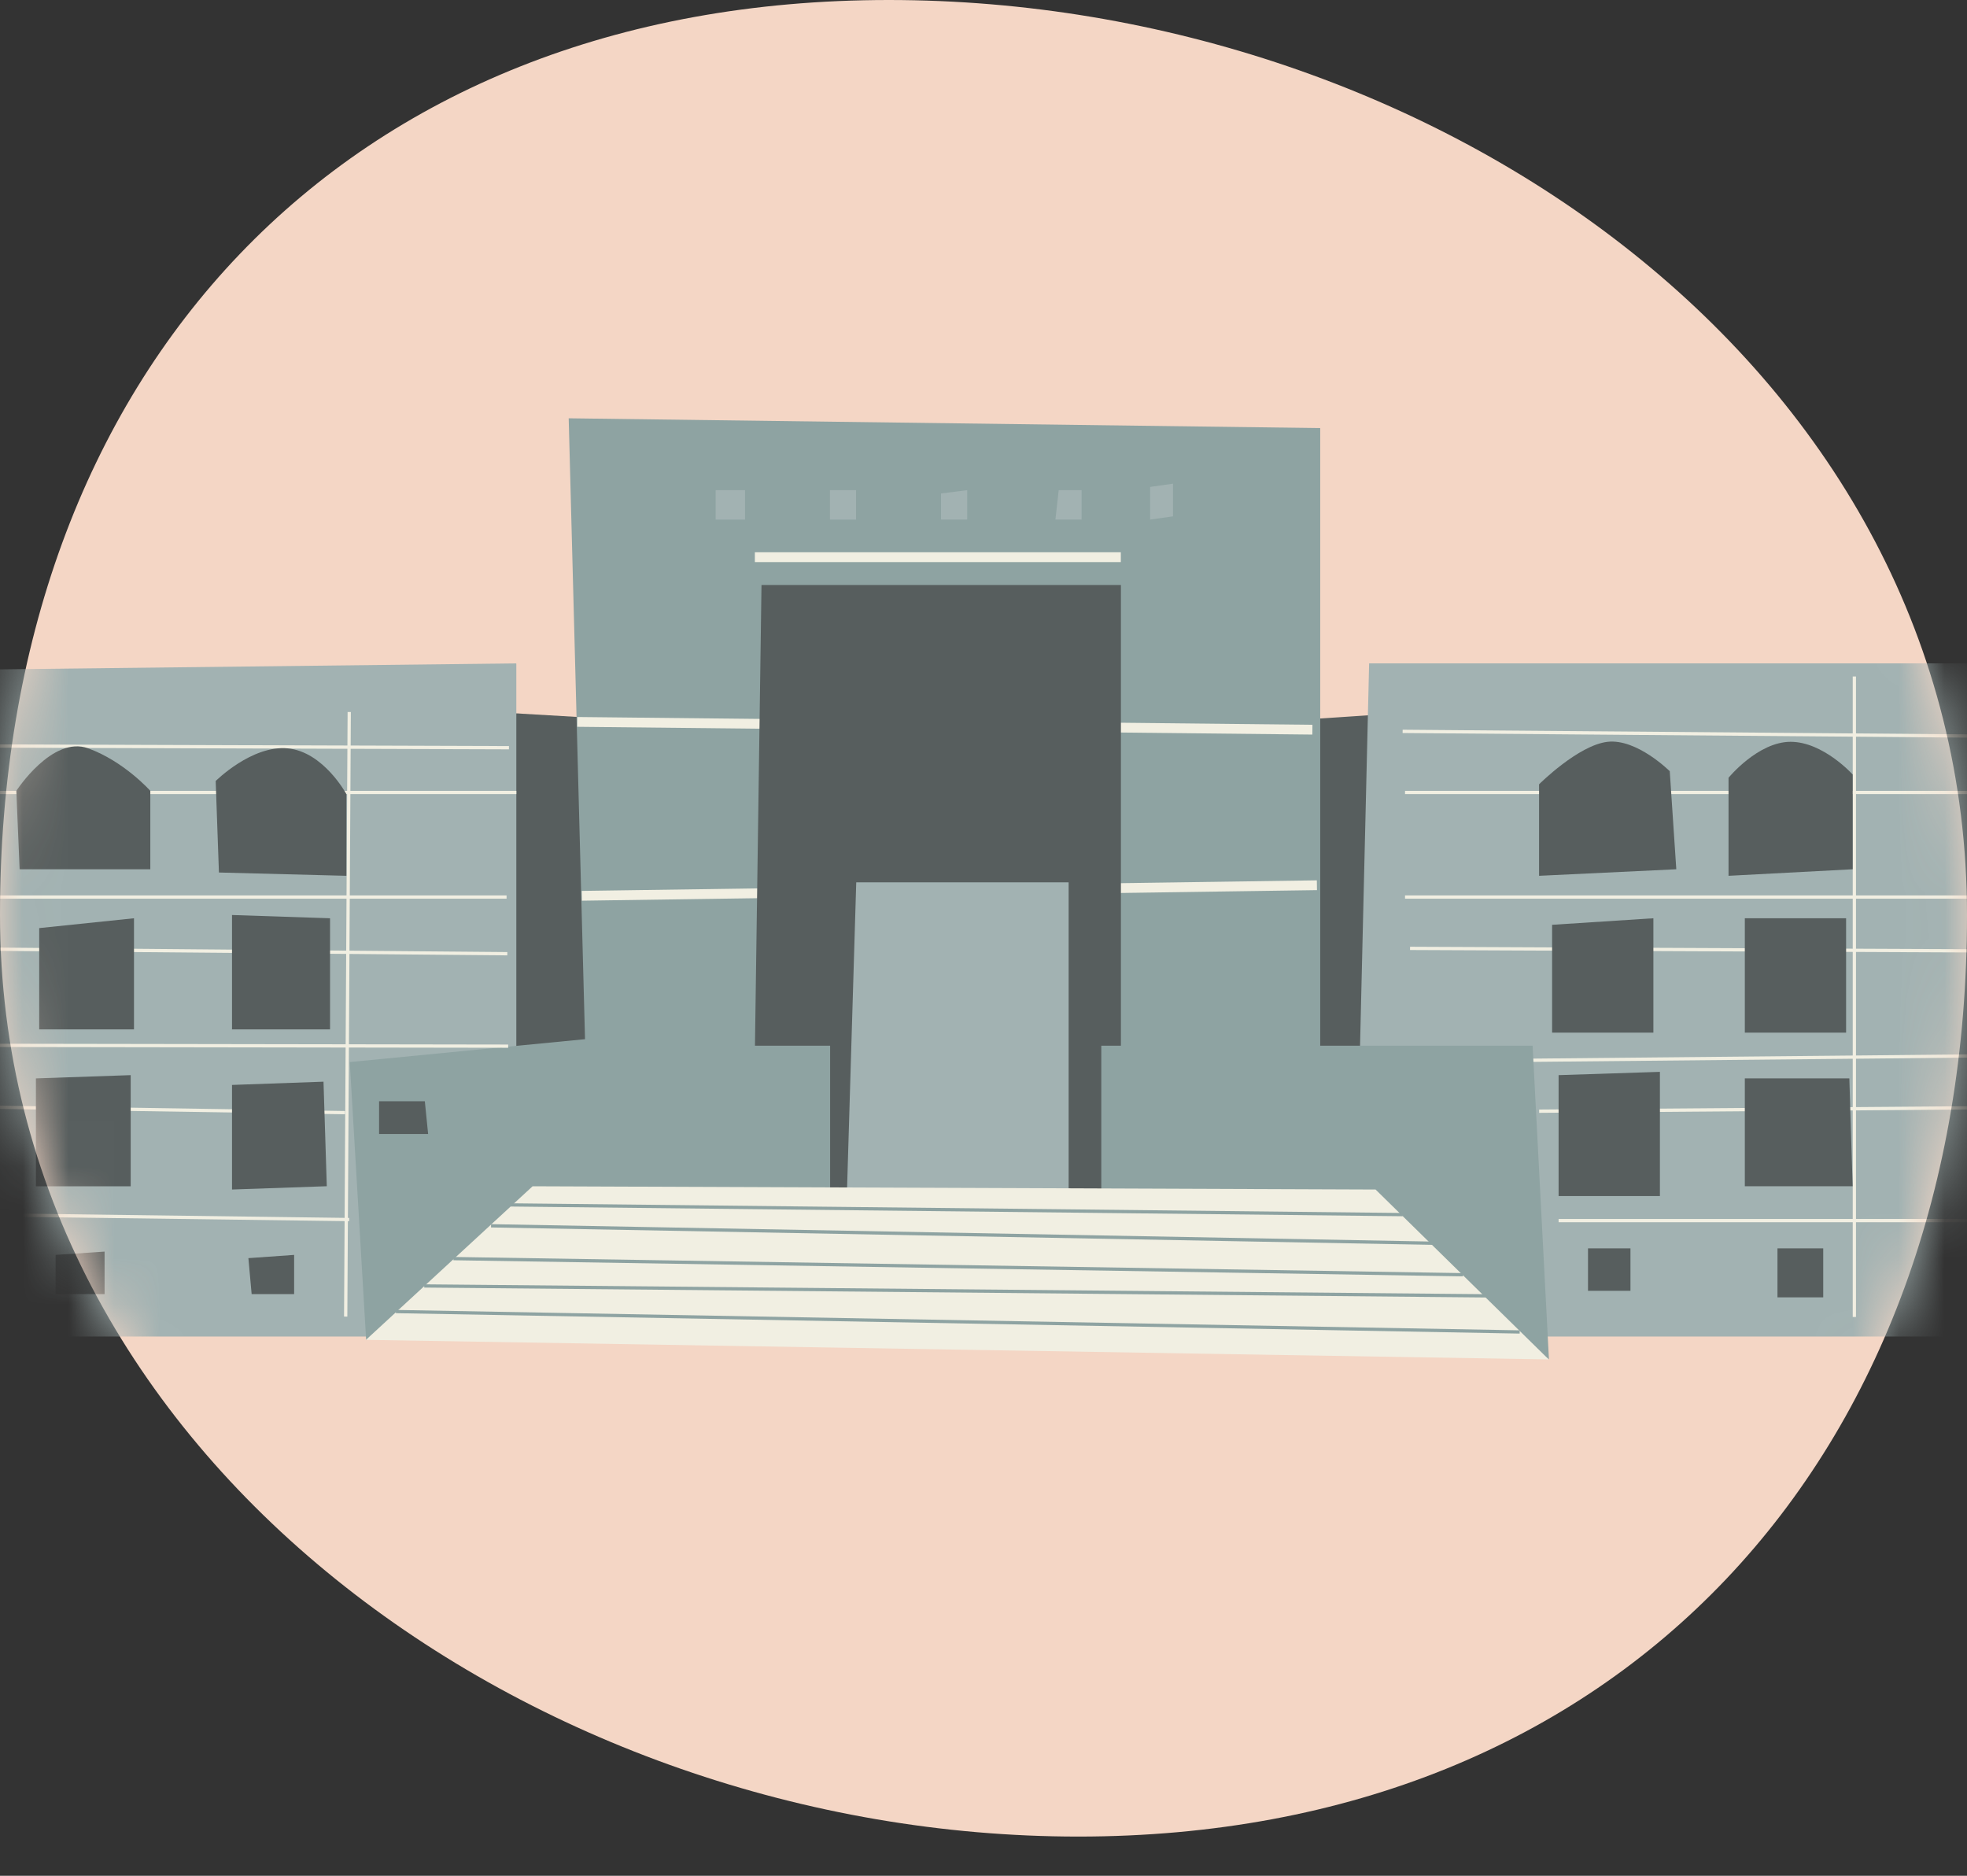 <svg width="43" height="41" viewBox="0 0 43 41" fill="none" xmlns="http://www.w3.org/2000/svg">
<rect x="0" y="0" width="43" height="41" fill="#333333" stroke="none"/>
<path d="M43 20C43 31.857 35.429 40.143 23.571 40.143C11.714 40.143 0 31.857 0 20C0 8.143 7.5 0 19.429 0C31.357 0 43 8.071 43 20Z" fill="#F4D6C5"/>
<mask id="mask0_1863_6950" style="mask-type:luminance" maskUnits="userSpaceOnUse" x="0" y="0" width="43" height="41">
<path d="M43 20C43 31.857 35.429 40.143 23.571 40.143C11.714 40.143 0 31.857 0 20C0 8.143 7.5 0 19.429 0C31.357 0 43 8.071 43 20Z" fill="white"/>
</mask>
<g mask="url(#mask0_1863_6950)">
<path d="M28.715 15.714L30.858 15.572L30.572 23.857L28.072 23.643L28.715 15.714Z" fill="#575E5E"/>
<path d="M10.93 15.572L13.358 15.714L13.501 22.857L10.93 23.214V15.572Z" fill="#575E5E"/>
<path d="M29.93 14.5L29.645 26.5L30.859 26.571V29.214H63.073L62.287 14.5H29.93Z" fill="#A2B2B2"/>
<path d="M11.287 14.5V29.214H-20.07L-19.57 14.857L11.287 14.5Z" fill="#A2B2B2"/>
<path d="M61.858 19.572H30.715V19.643H61.858V19.572Z" fill="#F1EFE2"/>
<path d="M61.429 17.286H30.715V17.357H61.429V17.286Z" fill="#F1EFE2"/>
<path d="M30.663 15.95L30.662 16.022L61.376 16.273L61.377 16.202L30.663 15.95Z" fill="#F1EFE2"/>
<path d="M30.825 20.694L30.824 20.765L61.396 20.899L61.396 20.828L30.825 20.694Z" fill="#F1EFE2"/>
<path d="M61.861 22.862L33.289 23.141L33.29 23.212L61.861 22.933L61.861 22.862Z" fill="#F1EFE2"/>
<path d="M61.432 24.035L33.647 24.252L33.647 24.324L61.433 24.107L61.432 24.035Z" fill="#F1EFE2"/>
<path d="M61.429 26.643H34.072V26.715H61.429V26.643Z" fill="#F1EFE2"/>
<path d="M40.573 14.786H40.502V28.786H40.573V14.786Z" fill="#F1EFE2"/>
<path d="M12.432 9.143L28.861 9.357V22.857H33.504L33.861 29.714L29.646 26.5L13.004 26.428L8.004 29.286L7.646 23.214L12.789 22.714L12.432 9.143Z" fill="#8EA3A2"/>
<path d="M28.787 19.242L12.717 19.473L12.72 19.687L28.79 19.456L28.787 19.242Z" fill="#F1EFE2"/>
<path d="M12.621 15.672L12.619 15.886L28.689 16.056L28.691 15.842L12.621 15.672Z" fill="#F1EFE2"/>
<path d="M24.504 12.786H16.647L16.504 22.857H18.147V26.428H24.075V22.857H24.504V12.786Z" fill="#575E5E"/>
<path d="M18.718 19.286L18.504 26.428H23.361V19.286H18.718Z" fill="#A2B2B2"/>
<path d="M11.288 17.286H-19.641V17.357H11.288V17.286Z" fill="#F1EFE2"/>
<path d="M-19.445 16.208L-19.445 16.279L11.126 16.379L11.126 16.307L-19.445 16.208Z" fill="#F1EFE2"/>
<path d="M11.074 19.572H-19.426V19.643H11.074V19.572Z" fill="#F1EFE2"/>
<path d="M-19.41 20.541L-19.41 20.612L11.09 20.882L11.091 20.81L-19.41 20.541Z" fill="#F1EFE2"/>
<path d="M-19.605 22.783L-19.605 22.855L11.109 22.902L11.109 22.831L-19.605 22.783Z" fill="#F1EFE2"/>
<path d="M-19.454 23.867L-19.455 23.938L7.542 24.355L7.543 24.284L-19.454 23.867Z" fill="#F1EFE2"/>
<path d="M-19.649 26.262L-19.65 26.334L7.633 26.692L7.634 26.621L-19.649 26.262Z" fill="#F1EFE2"/>
<path d="M7.599 15.563L7.521 28.777L7.593 28.778L7.67 15.563L7.599 15.563Z" fill="#F1EFE2"/>
<path d="M33.645 17.143V19.143L36.645 19L36.502 16.857C36.502 16.857 35.787 16.143 35.145 16.214C34.502 16.286 33.645 17.143 33.645 17.143Z" fill="#575E5E"/>
<path d="M37.787 17V19.143L40.501 19V16.929C40.501 16.929 39.858 16.214 39.144 16.214C38.43 16.214 37.787 17 37.787 17Z" fill="#575E5E"/>
<path d="M33.93 20.214V22.571H36.144V20.071L33.93 20.214Z" fill="#575E5E"/>
<path d="M40.357 20.071H38.143V22.571H40.357V20.071Z" fill="#575E5E"/>
<path d="M34.072 23.5V26.143H36.287V23.428L34.072 23.5Z" fill="#575E5E"/>
<path d="M38.143 23.571V25.928H40.5L40.428 23.571H38.143Z" fill="#575E5E"/>
<path d="M35.643 27.286H34.715V28.214H35.643V27.286Z" fill="#575E5E"/>
<path d="M39.857 27.286H38.857V28.357H39.857V27.286Z" fill="#575E5E"/>
<path d="M0.429 19L0.357 17.286C0.357 17.286 1.143 16.071 1.929 16.357C2.715 16.643 3.286 17.286 3.286 17.286V19H0.429Z" fill="#575E5E"/>
<path d="M4.786 19.071L4.715 17.071C4.715 17.071 5.501 16.286 6.286 16.357C7.072 16.429 7.572 17.357 7.572 17.357V19.143L4.786 19.071Z" fill="#575E5E"/>
<path d="M0.857 20.286V22.5H2.929V20.071L0.857 20.286Z" fill="#575E5E"/>
<path d="M5.072 20V22.5H7.215V20.071L5.072 20Z" fill="#575E5E"/>
<path d="M0.785 23.571V25.929H2.857V23.5L0.785 23.571Z" fill="#575E5E"/>
<path d="M5.072 23.714V26L7.144 25.928L7.072 23.643L5.072 23.714Z" fill="#575E5E"/>
<path d="M1.215 27.429V28.286H2.286V27.357L1.215 27.429Z" fill="#575E5E"/>
<path d="M5.43 27.5L5.501 28.286H6.43V27.429L5.43 27.5Z" fill="#575E5E"/>
<path d="M8.287 24.071V24.786H9.359L9.287 24.071H8.287Z" fill="#575E5E"/>
<path d="M24.502 12.071H16.502V12.286H24.502V12.071Z" fill="#F1EFE2"/>
<path d="M11.643 25.929L30.071 26L33.857 29.714L8 29.286L11.643 25.929Z" fill="#F1EFE2"/>
<path d="M15.645 10.714V11.357H16.287V10.714H15.645Z" fill="#A2B2B2"/>
<path d="M18.714 10.714H18.143V11.357H18.714V10.714Z" fill="#A2B2B2"/>
<path d="M20.572 10.786V11.357H21.144V10.714L20.572 10.786Z" fill="#A2B2B2"/>
<path d="M23.144 10.714L23.072 11.357H23.644V10.714H23.144Z" fill="#A2B2B2"/>
<path d="M25.143 10.643V11.357L25.643 11.286V10.572L25.143 10.643Z" fill="#A2B2B2"/>
<path d="M11.165 26.301L11.164 26.372L30.662 26.584L30.663 26.513L11.165 26.301Z" fill="#8EA3A2"/>
<path d="M10.736 26.757L10.734 26.829L31.373 27.211L31.374 27.139L10.736 26.757Z" fill="#8EA3A2"/>
<path d="M9.913 27.474L9.912 27.546L31.981 27.898L31.983 27.827L9.913 27.474Z" fill="#8EA3A2"/>
<path d="M9.274 28.072L9.273 28.143L32.488 28.36L32.488 28.288L9.274 28.072Z" fill="#8EA3A2"/>
<path d="M8.656 28.632L8.654 28.703L33.221 29.149L33.222 29.078L8.656 28.632Z" fill="#8EA3A2"/>
</g>
</svg>

